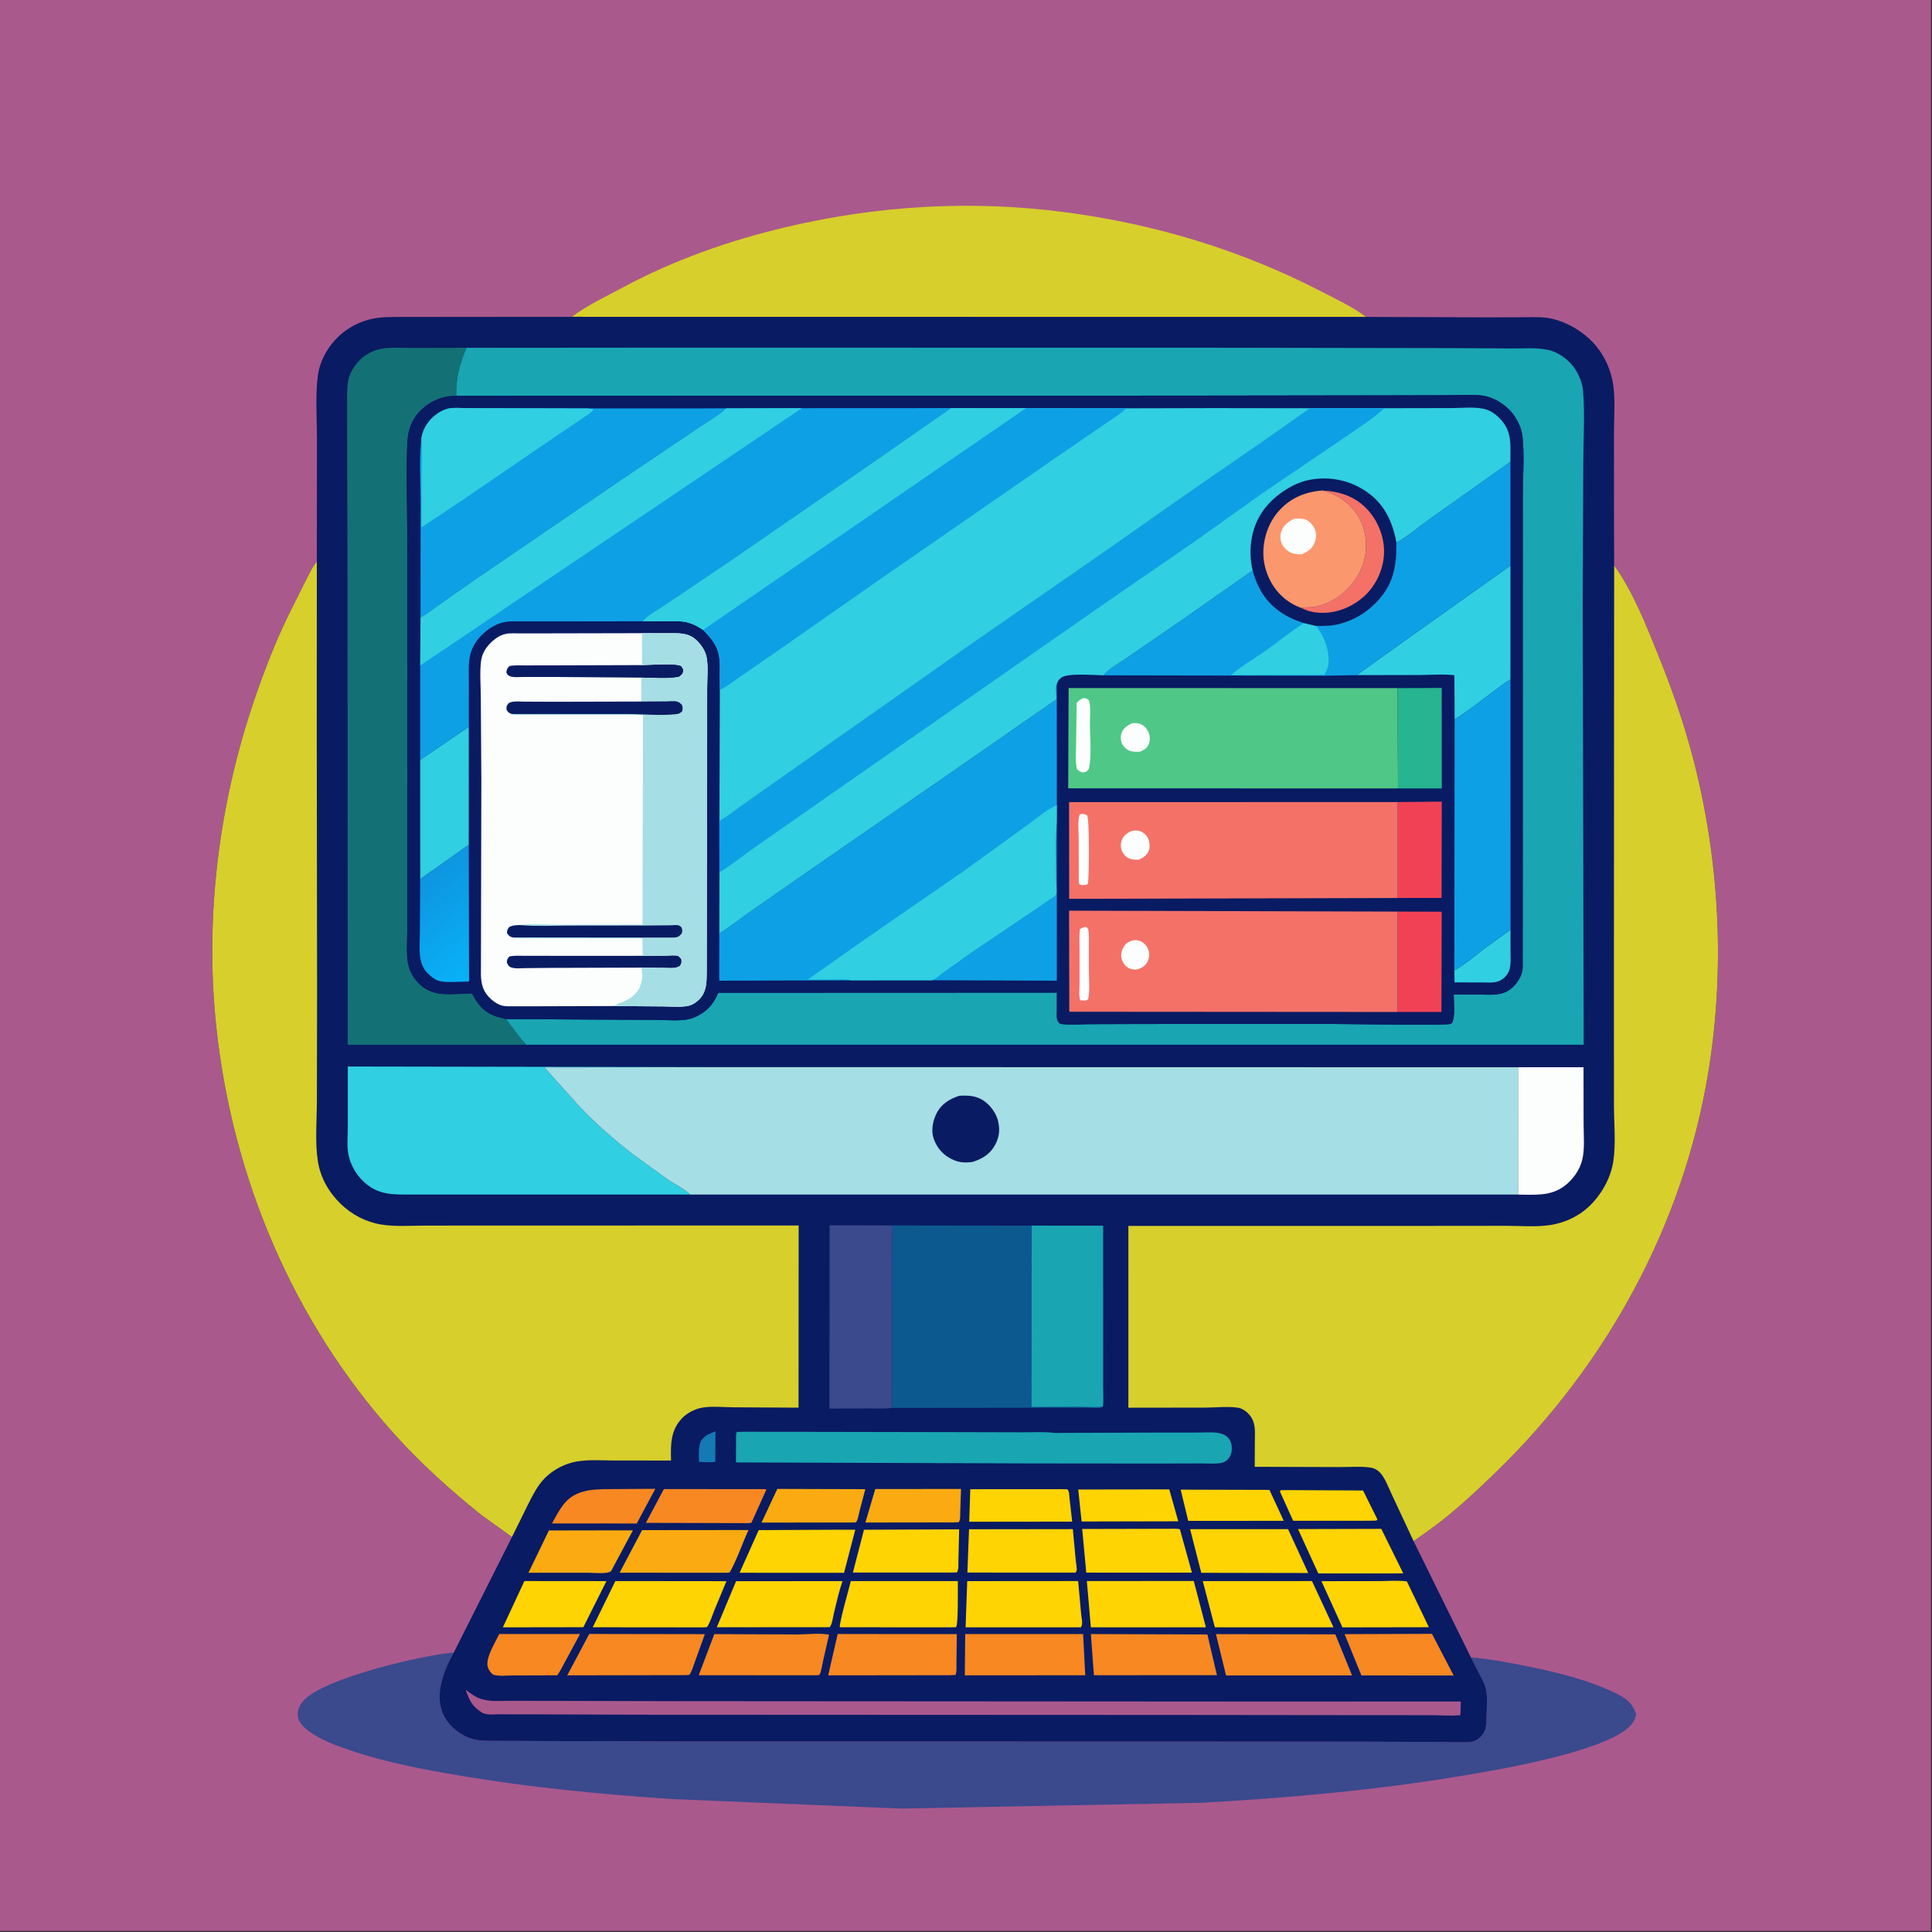 <?xml version="1.0" encoding="utf-8" ?>
<svg xmlns="http://www.w3.org/2000/svg" xmlns:xlink="http://www.w3.org/1999/xlink" width="500" height="500">
	<rect width="100%" height="100%" fill="#333333" stroke="none"/>
	<path fill="#AA598D" transform="scale(0.488 0.488)" d="M-0 -0L1024 0L1024 1024L-0 1024L0 -0Z"/>
	<path fill="#D7CF2B" transform="scale(0.488 0.488)" d="M303.304 168.019C311.213 161.967 321.33 157.297 330.105 152.566C357.41 137.846 386.597 127.609 416.75 120.474C465.735 108.884 515.857 105.985 565.807 112.665C612.916 118.964 657.957 132.56 700.211 154.319C708.243 158.455 717.222 162.65 724.453 168.075L303.304 168.019Z"/>
	<path fill="#3B498D" transform="scale(0.488 0.488)" d="M780.074 878.976C790.716 879.838 801.054 881.851 811.5 883.987C827.059 887.169 843.743 891.323 858 898.516C863.157 901.117 865.962 903.824 867.778 909.329C867.309 910.772 866.808 912.228 865.96 913.5C856.137 928.24 794.925 938.483 776.477 941.578C730.443 949.304 683.833 953.452 637.254 956.062L477.814 959.143L356 954.066C318.854 951.559 282.053 948.033 245.308 941.894C225.255 938.544 204.924 934.754 185.637 928.218C178.289 925.727 170.376 922.866 164.047 918.289C161.498 916.445 158.354 913.553 157.956 910.25C157.597 907.27 158.704 904.619 160.566 902.338C170.535 890.129 224.304 877.714 240.67 876.363C235.918 884.6 231.205 896.541 233.957 906.157C235.782 912.534 240.468 917.453 246.25 920.492C250.306 922.625 253.808 923.073 258.301 923.203L296.376 923.351L362.411 923.511L592.064 923.547L726 923.664L761.326 923.827L774.607 923.927C776.998 923.934 779.537 924.124 781.827 923.309C784.254 922.445 786.45 920.116 787.411 917.75C788.407 915.3 788.305 911.87 788.363 909.25C788.485 903.797 789.272 897.609 786.963 892.553L780.074 878.976Z"/>
	<path fill="#091B62" transform="scale(0.488 0.488)" d="M303.304 168.019L724.453 168.075L789.496 168.299L808.937 168.234C813.641 168.218 818.434 167.97 823.05 169.031C831.062 170.873 838.964 175.494 844.622 181.422C849.798 186.845 853.417 193.88 855.004 201.203C856.924 210.067 855.907 220.779 855.921 229.891L855.956 275.905L856.025 299.849C865.999 313.677 872.725 330.866 879.101 346.625C886.233 364.254 892.679 382.36 897.53 400.766C911.824 454.992 915.051 512.693 906.062 568.073C892.889 649.237 852.149 723.751 793.303 780.751C782.35 791.361 770.923 802.094 758.536 811.022L749.666 817.31L780.074 878.976L786.963 892.553C789.272 897.609 788.485 903.797 788.363 909.25C788.305 911.87 788.407 915.3 787.411 917.75C786.45 920.116 784.254 922.445 781.827 923.309C779.537 924.124 776.998 923.934 774.607 923.927L761.326 923.827L726 923.664L592.064 923.547L362.411 923.511L296.376 923.351L258.301 923.203C253.808 923.073 250.306 922.625 246.25 920.492C240.468 917.453 235.782 912.534 233.957 906.157C231.205 896.541 235.918 884.6 240.67 876.363L271.513 815.112L255.148 803.333C238.933 790.344 222.911 775.887 209.02 760.426C155.615 700.984 123.507 624.946 114.819 545.709C108.381 486.985 115.936 426.497 135.024 370.698C140.208 355.543 145.917 340.713 152.94 326.304L161.475 309.213C163.438 305.347 165.306 301.157 168.026 297.765L168.088 232.383C168.078 221.55 167.187 209.827 168.573 199.118C169.143 194.711 170.956 190.025 173.275 186.226C178.416 177.806 186.48 171.829 196 169.4C201.86 167.905 207.844 168.109 213.845 168.096L236.441 168.069L303.304 168.019Z"/>
	<path fill="#157AB4" transform="scale(0.488 0.488)" d="M379.44 759.07L379.34 775.147C377.044 775.814 373.194 775.309 370.723 775.277C370.631 772.373 370.363 767.733 371.403 765.024C372.752 761.508 376.254 760.369 379.44 759.07Z"/>
	<path fill="#FFD402" transform="scale(0.488 0.488)" d="M684.135 790.243L722.871 790.449L730.462 805.75L730 806.386L726.625 806.488L685.788 806.496L678.75 790.916L679.25 790.283L684.135 790.243Z"/>
	<path fill="#F88822" transform="scale(0.488 0.488)" d="M320.716 789.733L347.529 789.565L337.676 807.969L319.755 807.909L292.729 807.933L294.302 805.076C298.137 798.164 301.199 793.303 309.26 791.068L310 790.87C313.488 789.891 317.115 789.895 320.716 789.733Z"/>
	<path fill="#FFD402" transform="scale(0.488 0.488)" d="M626.141 790.002L673.224 790.129L680.794 806.534L630.148 806.562L626.141 790.002Z"/>
	<path fill="#FFD402" transform="scale(0.488 0.488)" d="M571.812 789.926L620.097 789.852L624.864 806.778L573.6 806.89L571.812 789.926Z"/>
	<path fill="#FBAB11" transform="scale(0.488 0.488)" d="M464.182 789.681L509.643 789.641L509.222 802.557C509.158 804.051 509.385 806.024 508.427 807.25L505.625 807.366L458.936 807.436L464.182 789.681Z"/>
	<path fill="#FBAB11" transform="scale(0.488 0.488)" d="M412.229 789.616L458.888 789.753L455.828 801.444C455.378 803.142 455.029 806.04 453.892 807.351L451.125 807.428L403.864 807.456L412.229 789.616Z"/>
	<path fill="#F88822" transform="scale(0.488 0.488)" d="M264.757 866.55L307.604 866.56L297.33 885.626L295.567 888.465L272.077 888.529C268.765 888.533 264.614 889.09 261.5 888.102C260.22 887.105 259.489 886.073 258.863 884.559C256.928 879.874 262.705 870.958 264.757 866.55Z"/>
	<path fill="#FFD402" transform="scale(0.488 0.488)" d="M563.059 789.74L566.034 789.811C567.096 790.919 566.996 792.832 567.162 794.29L568.607 806.957L519.375 807.022L513.994 807.027L514.57 789.771L563.059 789.74Z"/>
	<path fill="#FBAB11" transform="scale(0.488 0.488)" d="M291.108 811.636L335.66 811.571L324.047 833.25C321.976 834.854 315.049 834.068 312.214 834.068L280.262 834.063L291.108 811.636Z"/>
	<path fill="#F88822" transform="scale(0.488 0.488)" d="M352.075 789.692L406.107 789.741L406.381 790.053L398.524 807.508L397.25 807.755L342.527 807.615L352.075 789.692Z"/>
	<path fill="#F88822" transform="scale(0.488 0.488)" d="M713.078 866.633L759.415 866.469L770.924 888.561L721.985 888.517L713.078 866.633Z"/>
	<path fill="#FFD402" transform="scale(0.488 0.488)" d="M278.104 838.476L321.601 838.516L309.354 862.95L266.681 863.015L278.104 838.476Z"/>
	<path fill="#FFD402" transform="scale(0.488 0.488)" d="M688.369 810.916L732.542 810.798L744.193 834.41L699.125 834.433L688.369 810.916Z"/>
	<path fill="#FFD402" transform="scale(0.488 0.488)" d="M700.803 838.552L731.137 838.503C735.952 838.497 741.357 838.013 746.104 838.66L757.772 862.958L711.93 863.038L700.803 838.552Z"/>
	<path fill="#FFD402" transform="scale(0.488 0.488)" d="M458.191 811.264L508.668 811.041L508.264 827.482C508.196 829.423 508.52 832.281 507.5 833.899L503.811 833.962L452.311 833.953L458.191 811.264Z"/>
	<path fill="#FFD402" transform="scale(0.488 0.488)" d="M444.642 811.25L453.58 811.25L447.625 834.087L402.125 834.088L392.236 834.06L402.36 811.469L444.642 811.25Z"/>
	<path fill="#FFD402" transform="scale(0.488 0.488)" d="M622.74 810.745C623.855 810.707 624.68 810.715 625.75 811.049L632.112 834.027L584.437 834.008L576.065 833.996L573.913 810.86L622.74 810.745Z"/>
	<path fill="#FFD402" transform="scale(0.488 0.488)" d="M631.147 810.969L683.102 810.969L693.789 834.205L637.061 834.095L631.147 810.969Z"/>
	<path fill="#FBAB11" transform="scale(0.488 0.488)" d="M340.506 811.475L396.942 811.418C393.577 818.717 390.917 826.979 386.96 833.905L385.25 834.084L328.627 834.041L340.506 811.475Z"/>
	<path fill="#FFD402" transform="scale(0.488 0.488)" d="M513.91 811.012L568.949 810.939L570.524 827.784C570.63 829.015 571.236 831.933 570.971 832.988C570.871 833.391 570.49 833.664 570.25 834.003L513.028 833.967L513.91 811.012Z"/>
	<path fill="#F88822" transform="scale(0.488 0.488)" d="M378.805 866.614L422.876 866.799C427.838 866.791 434.937 865.88 439.668 866.959L436.513 880.75C435.98 883.157 435.665 886.024 434.6 888.25L432.75 888.453L370.566 888.407L378.805 866.614Z"/>
	<path fill="#F88822" transform="scale(0.488 0.488)" d="M312.491 866.533L373.808 866.634L368.691 880.835C367.803 883.278 367.057 886.114 365.583 888.25L363.125 888.369L300.82 888.484L312.491 866.533Z"/>
	<path fill="#F88822" transform="scale(0.488 0.488)" d="M578.515 866.591L640.316 866.797L645.37 888.384L580.128 888.412L578.515 866.591Z"/>
	<path fill="#F88822" transform="scale(0.488 0.488)" d="M511.867 866.577L574.41 866.595L575.534 888.448L511.672 888.469L511.867 866.577Z"/>
	<path fill="#FFD402" transform="scale(0.488 0.488)" d="M390.359 838.552L446.79 838.526C444.893 844.048 443.584 849.97 442.217 855.659C441.743 857.63 441.303 861.49 440 862.914L437.625 862.954L380.143 862.971L390.359 838.552Z"/>
	<path fill="#F88822" transform="scale(0.488 0.488)" d="M644.841 866.62L708.159 866.735L717.026 888.504L650.203 888.533L644.841 866.62Z"/>
	<path fill="#F88822" transform="scale(0.488 0.488)" d="M444.249 866.546L507.437 866.62L507.232 881.765C507.2 883.769 507.485 886.419 506.75 888.275L503.47 888.407L439.211 888.488L444.249 866.546Z"/>
	<path fill="#FFD402" transform="scale(0.488 0.488)" d="M576.376 838.466L633.091 838.448L639.528 863.002L578.508 862.998L576.376 838.466Z"/>
	<path fill="#FFD402" transform="scale(0.488 0.488)" d="M451.219 838.491L507.953 838.497C507.898 842.087 508.314 861.397 507 862.956L503.125 863.016L445.383 862.977C444.91 861.139 450.319 842.146 451.219 838.491Z"/>
	<path fill="#FFD402" transform="scale(0.488 0.488)" d="M326.342 838.485L385.248 838.546L378.75 854.184C377.585 857.063 376.686 860.304 374.963 862.881L373.25 863.033L314.35 862.978L326.342 838.485Z"/>
	<path fill="#FFD402" transform="scale(0.488 0.488)" d="M637.872 838.506L695.782 838.481L707.186 863.003L644.26 863.011L637.872 838.506Z"/>
	<path fill="#FFD402" transform="scale(0.488 0.488)" d="M512.949 838.522L571.764 838.477L573.36 855.931C573.57 858.095 574.451 861.275 573.25 863.015L512.073 863.008L512.949 838.522Z"/>
	<path fill="#FCFDFD" transform="scale(0.488 0.488)" d="M805.014 565.989L839.783 565.984L839.833 596.456C839.832 602.544 840.587 609.971 838.902 615.837C837.739 619.886 835.32 623.671 832.35 626.632C825.055 633.907 817.259 633.691 807.784 633.579L805.035 633.509L805.014 565.989Z"/>
	<path fill="#3B498D" transform="scale(0.488 0.488)" d="M473.114 746.652C469.217 747.197 465.008 746.894 461.055 746.914L439.877 747.006L439.957 649.808L473.289 649.886L473.114 746.652Z"/>
	<path fill="#AA598D" transform="scale(0.488 0.488)" d="M247.018 896.119C249.51 898.068 252.119 900.093 255.196 900.998L255.876 901.188C260.282 902.485 265.427 901.994 270 901.996L290.846 902.015L361.235 902.179L677.861 902.381L774.714 902.338L774.503 909.588C769.461 910.081 763.95 909.627 758.864 909.609L729.091 909.597L626.827 909.486L339.167 909.355L282.459 909.159L264.75 909.135C262.1 909.135 258.113 909.665 255.791 908.321L255.25 907.975C250.291 904.843 248.772 901.458 247.018 896.119Z"/>
	<path fill="#1AA5B2" transform="scale(0.488 0.488)" d="M395.288 759.291L510.292 759.5L542.269 759.588C547.748 759.615 553.804 759.205 559.226 759.914L618.22 759.72L635.672 759.713C638.863 759.707 642.467 759.404 645.62 759.852C647.668 760.143 649.41 760.68 650.94 762.127C652.817 763.903 653.371 766.345 653.25 768.866C653.158 770.776 652.359 772.825 650.93 774.126C649.93 775.037 648.841 775.656 647.5 775.885C644.292 776.432 640.507 776.068 637.226 776.085L615.758 776.159L547.435 776.094L390.297 775.555L390.35 763.875C390.359 762.408 390.15 760.775 390.75 759.407L395.288 759.291Z"/>
	<path fill="#30CFE1" transform="scale(0.488 0.488)" d="M366.021 633.495L237.767 633.489L219.13 633.496C208.48 633.494 200.125 634.095 192.069 625.911C188.511 622.297 185.866 617.461 184.817 612.495C183.861 607.974 184.461 602.271 184.452 597.616L184.447 565.592L374.726 565.916L374.062 565.965L288.714 566.046L307.975 587.563C316.432 596.313 326.091 604.777 335.734 612.222L354.262 625.612C357.968 628.088 362.883 630.402 366.021 633.495Z"/>
	<path fill="#0C5990" transform="scale(0.488 0.488)" d="M473.289 649.886L547.137 649.983L584.987 650.002L584.993 716.094L584.991 735.658C584.99 738.986 585.271 742.667 584.886 745.952C584.453 746.264 584.33 746.402 583.74 746.545C581.808 747.013 578.592 746.586 576.49 746.584L556.31 746.562L473.114 746.652L473.289 649.886Z"/>
	<path fill="#1AA5B2" transform="scale(0.488 0.488)" d="M547.137 649.983L584.987 650.002L584.993 716.094L584.991 735.658C584.99 738.986 585.271 742.667 584.886 745.952C580.911 746.423 576.494 746.015 572.468 746.014L547.098 746.109L547.137 649.983Z"/>
	<path fill="#137175" transform="scale(0.488 0.488)" d="M279.143 554.037L184.4 554.049L184.317 311.586L184.114 239.399L184.098 216.932C184.103 212.438 183.9 207.834 184.389 203.366C184.902 198.666 187.464 194.31 190.763 191.011C193.508 188.267 197.321 186.075 201.111 185.193C206.362 183.97 212.533 184.536 217.905 184.521L247.383 184.453C243.939 192.808 241.608 200.768 242.008 209.913C239.515 209.992 237.298 210.109 234.879 210.806L234.218 210.993C228.161 212.769 222.277 217.203 219.197 222.75C217.259 226.241 216.336 230.027 216.094 233.992C215.147 249.524 215.967 265.653 215.97 281.259L216.015 375.788L215.992 466.987L215.98 494.278C215.979 500.243 215.167 507.3 216.91 513C218.346 517.696 221.895 522.43 226.32 524.712L227 525.047L227.732 525.416C233.18 528.083 240.57 527.089 246.557 527.008C247.053 527.001 250.063 526.787 250.33 526.952C250.532 527.078 251.471 528.955 251.669 529.291C255.909 536.466 260.453 538.791 268.375 540.42C271.849 544.92 275.133 550.015 279.143 554.037Z"/>
	<path fill="#A5DEE4" transform="scale(0.488 0.488)" d="M374.726 565.916L805.014 565.989L805.035 633.509L366.021 633.495C362.883 630.402 357.968 628.088 354.262 625.612L335.734 612.222C326.091 604.777 316.432 596.313 307.975 587.563L288.714 566.046L374.062 565.965L374.726 565.916Z"/>
	<path fill="#091B62" transform="scale(0.488 0.488)" d="M508.72 581.117C513.378 580.884 517.488 580.988 521.559 583.656C525.345 586.136 528.684 590.847 529.479 595.327L529.589 596C530.274 599.829 529.723 603.275 527.948 606.75C525.324 611.889 521.208 614.455 515.922 616.163C512.399 616.717 509.098 616.619 505.779 615.21C500.628 613.022 497.088 609.248 495.202 604.004C493.644 599.673 494.63 594.581 496.631 590.571C499.194 585.437 503.484 582.832 508.72 581.117Z"/>
	<path fill="#1AA5B2" transform="scale(0.488 0.488)" d="M247.383 184.453L359.208 184.363L650.335 184.414L771.051 184.62L802.742 184.795C808.343 184.832 814.526 184.321 820 185.377L820.646 185.49C826.135 186.511 831.895 190.687 835.009 195.25C837.398 198.751 839.209 203.174 839.556 207.429C840.566 219.827 839.703 232.98 839.656 245.444L839.354 320.25L839.878 554.054L279.143 554.037C275.133 550.015 271.849 544.92 268.375 540.42L315.317 540.719L348.652 540.875C354.29 540.888 362.515 541.848 367.8 539.731C373.969 537.259 377.993 533.236 380.605 527.17L380.894 526.484L560.508 526.414L560.468 536.708C560.471 538.163 560.208 540.189 560.975 541.5C561.693 542.728 562.09 542.962 563.451 543.118C568.05 543.645 573.233 543.166 577.88 543.143L606.646 543.048L705.976 543.018C714.221 543.027 766.841 544.005 769.25 542.996C769.615 542.843 769.866 542.499 770.174 542.25C771.861 538.311 770.967 531.754 770.941 527.425L784.5 527.424C790.722 527.466 796.647 528.418 801.765 523.95C804.896 521.218 807.398 517.256 807.503 513L807.566 453.93L807.586 329.136L807.614 262.595C807.616 252.524 808.507 241.485 807.424 231.5C806.875 226.441 803.937 220.837 800.383 217.267C796.397 213.262 790.846 210.17 785.161 209.657C779.573 209.152 773.547 209.576 767.909 209.585L733.656 209.671L623.838 209.819L386.727 209.868L242.008 209.913C241.608 200.768 243.939 192.808 247.383 184.453Z"/>
	<path fill="#D7CF2B" transform="scale(0.488 0.488)" d="M271.513 815.112L255.148 803.333C238.933 790.344 222.911 775.887 209.02 760.426C155.615 700.984 123.507 624.946 114.819 545.709C108.381 486.985 115.936 426.497 135.024 370.698C140.208 355.543 145.917 340.713 152.94 326.304L161.475 309.213C163.438 305.347 165.306 301.157 168.026 297.765L167.999 389.995L168.163 525.624L168.062 584.024C168.028 594.397 166.983 605.729 168.591 615.93C169.96 624.607 174.418 632.377 180.682 638.45C186.493 644.082 193.917 648.009 201.923 649.364C209.538 650.652 218.107 649.961 225.838 649.963L268.002 649.948L423.549 649.91L423.483 746.518L388.867 746.328C383.567 746.301 377.039 745.56 371.908 746.609C368.256 747.355 364.334 749.383 361.75 752.079C355.53 758.566 355.654 766.195 355.876 774.561L325.446 774.531C318.232 774.53 310.25 773.78 303.25 775.655C297.954 777.073 292.848 779.964 288.974 783.841C285.023 787.796 282.445 793.113 279.941 798.034L271.513 815.112Z"/>
	<path fill="#D7CF2B" transform="scale(0.488 0.488)" d="M856.025 299.849C865.999 313.677 872.725 330.866 879.101 346.625C886.233 364.254 892.679 382.36 897.53 400.766C911.824 454.992 915.051 512.693 906.062 568.073C892.889 649.237 852.149 723.751 793.303 780.751C782.35 791.361 770.923 802.094 758.536 811.022L749.666 817.31L737.701 791.696C735.991 788.099 734.361 783.376 731.488 780.593C730.19 779.335 728.561 778.539 726.765 778.288C721.27 777.518 714.944 778.095 709.362 778.022L665.417 777.884L665.477 764.765C665.488 759.082 666.274 753.754 661.75 749.407C660.446 748.154 658.563 746.886 656.75 746.584C651.454 745.702 644.672 746.49 639.246 746.494L598.406 746.546L598.412 650.148L752.305 650.131L798.666 650.087C806.275 650.078 814.789 650.835 822.262 649.654C829.977 648.435 837.271 645.041 842.929 639.603C849.245 633.532 854.173 624.86 855.535 616.155C856.996 606.811 855.954 595.879 855.926 586.374L855.89 528.85L856.025 299.849Z"/>
	<path fill="#091B62" transform="scale(0.488 0.488)" d="M242.008 209.913L386.727 209.868L623.838 209.819L733.656 209.671L767.909 209.585C773.547 209.576 779.573 209.152 785.161 209.657C790.846 210.17 796.397 213.262 800.383 217.267C803.937 220.837 806.875 226.441 807.424 231.5C808.507 241.485 807.616 252.524 807.614 262.595L807.586 329.136L807.566 453.93L807.503 513C807.398 517.256 804.896 521.218 801.765 523.95C796.647 528.418 790.722 527.466 784.5 527.424L770.941 527.425C770.967 531.754 771.861 538.311 770.174 542.25C769.866 542.499 769.615 542.843 769.25 542.996C766.841 544.005 714.221 543.027 705.976 543.018L606.646 543.048L577.88 543.143C573.233 543.166 568.05 543.645 563.451 543.118C562.09 542.962 561.693 542.728 560.975 541.5C560.208 540.189 560.471 538.163 560.468 536.708L560.508 526.414L380.894 526.484L380.605 527.17C377.993 533.236 373.969 537.259 367.8 539.731C362.515 541.848 354.29 540.888 348.652 540.875L315.317 540.719L268.375 540.42C260.453 538.791 255.909 536.466 251.669 529.291C251.471 528.955 250.532 527.078 250.33 526.952C250.063 526.787 247.053 527.001 246.557 527.008C240.57 527.089 233.18 528.083 227.732 525.416L227 525.047L226.32 524.712C221.895 522.43 218.346 517.696 216.91 513C215.167 507.3 215.979 500.243 215.98 494.278L215.992 466.987L216.015 375.788L215.97 281.259C215.967 265.653 215.147 249.524 216.094 233.992C216.336 230.027 217.259 226.241 219.197 222.75C222.277 217.203 228.161 212.769 234.218 210.993L234.879 210.806C237.298 210.109 239.515 209.992 242.008 209.913Z"/>
	<path fill="#30CFE1" transform="scale(0.488 0.488)" d="M771.273 514.602C776.602 511.666 781.607 507.408 786.397 503.661L801.065 493.022L801.069 504.866C801.051 509.442 801.764 514.348 798.303 517.938C796.958 519.333 795.565 520.197 793.694 520.684C791.43 521.273 788.751 521.017 786.405 521.017L771.386 520.984L771.273 514.602Z"/>
	<path fill="#F14255" transform="scale(0.488 0.488)" d="M741.222 425.357L764.616 425.123L764.509 476.192L741.223 476.219L741.222 425.357Z"/>
	<path fill="#27B490" transform="scale(0.488 0.488)" d="M741.079 364.927L764.57 364.835L764.616 418.156L741.421 418.127L741.079 364.927Z"/>
	<path fill="#F14255" transform="scale(0.488 0.488)" d="M741.101 483.44L764.579 483.503L764.444 536.667L741.155 536.67L741.101 483.44Z"/>
	<path fill="#0EA0E5" transform="scale(0.488 0.488)" d="M560.417 436.464L560.469 520.082L494.311 519.851C496.706 519.074 498.434 517.098 500.461 515.659L516.373 504.363L546.436 484.117L556.05 477.554C557.132 476.787 558.665 475.975 559.57 475.052C559.774 474.845 559.985 474.626 560.103 474.36C560.652 473.122 560.105 468.878 560.107 467.222C560.114 457.299 559.593 447.011 560.362 437.137L560.417 436.464Z"/>
	<defs>
		<linearGradient id="gradient_0" gradientUnits="userSpaceOnUse" x1="223.827" y1="466.228" x2="259.509" y2="509.085">
			<stop offset="0" stop-color="#0E95E0"/>
			<stop offset="1" stop-color="#08B2F8"/>
		</linearGradient>
	</defs>
	<path fill="url(#gradient_0)" transform="scale(0.488 0.488)" d="M222.848 466.159L248.581 447.987L248.738 520.516C244.125 520.536 237.615 521.249 233.194 520.317C231 519.854 228.568 517.897 227.007 516.373C221.192 510.691 222.679 502.146 222.667 494.697L222.848 466.159Z"/>
	<path fill="#30CFE1" transform="scale(0.488 0.488)" d="M222.844 403.001L248.609 385.398L248.581 447.987L222.848 466.159L222.844 403.001Z"/>
	<path fill="#30CFE1" transform="scale(0.488 0.488)" d="M719.72 358.05C721.917 356.072 724.581 354.439 726.969 352.682L744.568 340.061L801.024 299.952L801.013 360.379C797.698 362.222 794.831 364.624 791.798 366.88C785.115 371.85 778.509 377.158 771.422 381.522L771.31 358.108C765.374 357.382 758.795 357.948 752.787 357.98L719.72 358.05Z"/>
	<path fill="#0EA0E5" transform="scale(0.488 0.488)" d="M771.422 381.522C778.509 377.158 785.115 371.85 791.798 366.88C794.831 364.624 797.698 362.222 801.013 360.379L801.065 493.022L786.397 503.661C781.607 507.408 776.602 511.666 771.273 514.602L771.422 381.522Z"/>
	<path fill="#0EA0E5" transform="scale(0.488 0.488)" d="M740.547 287.746C746.382 284.512 752.025 279.648 757.509 275.728L800.997 244.861L801.024 299.952L744.568 340.061L726.969 352.682C724.581 354.439 721.917 356.072 719.72 358.05L702.654 358.338L585.08 358.141C588.345 354.419 593.444 351.762 597.501 348.942L627.056 328.617L664.32 302.51C667.118 313.018 672.381 320.874 681.916 326.386C684.975 328.154 688.22 329.343 691.568 330.446L697.845 331.924C702.06 332.046 706.599 331.942 710.675 330.797L711.5 330.554C718.69 328.485 724.515 324.867 729.75 319.551C739 310.159 740.647 300.408 740.547 287.746Z"/>
	<path fill="#30CFE1" transform="scale(0.488 0.488)" d="M691.568 330.446L697.845 331.924C702.431 337.512 705.257 345.174 704.478 352.534C704.353 353.71 703.876 354.699 703.376 355.75L702.95 356.659L702.628 357.329L702.461 357.921L652.851 358.048C658.513 353.093 665.328 349.245 671.468 344.903C678.134 340.189 684.621 334.661 691.568 330.446Z"/>
	<path fill="#F47168" transform="scale(0.488 0.488)" d="M741.223 476.219L567 476.662L566.96 425.383L741.222 425.357L741.223 476.219Z"/>
	<path fill="#FCFDFD" transform="scale(0.488 0.488)" d="M599.916 440.75C601.042 440.501 602.352 440.354 603.5 440.505C605.544 440.772 607.416 442.21 608.477 443.924C609.682 445.869 610.024 448.706 609.308 450.894C608.434 453.567 606.377 454.756 603.997 455.933C602.71 455.996 601.462 455.944 600.194 455.681C597.928 455.21 596.415 453.873 595.286 451.901C594.274 450.135 594.171 447.711 594.808 445.792C595.618 443.352 597.668 441.771 599.916 440.75Z"/>
	<path fill="#FCFDFD" transform="scale(0.488 0.488)" d="M572.734 431.75C574.646 431.528 574.833 431.557 576.551 432.423C577.802 434.26 577.616 465.127 576.942 468.75C575.645 469.65 574.244 469.352 572.75 469.26L572.1 468.25L572.059 443.996C572.071 440.54 571.313 434.879 572.734 431.75Z"/>
	<path fill="#0EA0E5" transform="scale(0.488 0.488)" d="M223.426 233.742C223.429 229.489 225.848 225.058 228.75 222.055C231.168 219.553 234.85 217.157 238.34 216.548C240.692 216.137 243.427 216.392 245.812 216.403L259.881 216.471L311.36 216.598L385.078 216.566C380.877 220.565 375.353 223.526 370.567 226.815L328.631 255.072L252.697 306.906L233.477 320.353C230.096 322.733 226.664 325.569 223.01 327.472L223.071 265.62C223.074 255.28 222.184 243.971 223.426 233.742Z"/>
	<path fill="#30CFE1" transform="scale(0.488 0.488)" d="M223.426 233.742C223.429 229.489 225.848 225.058 228.75 222.055C231.168 219.553 234.85 217.157 238.34 216.548C240.692 216.137 243.427 216.392 245.812 216.403L259.881 216.471L311.36 216.598L314.75 217.04C314.2 218.621 310.105 220.964 308.622 221.995L288.304 235.785L244.735 265.554L223.479 279.724L223.571 249.097C223.578 244.091 223.977 238.69 223.426 233.742Z"/>
	<path fill="#4FC787" transform="scale(0.488 0.488)" d="M741.421 418.127L566.494 418.073L566.714 364.882L741.079 364.927L741.421 418.127Z"/>
	<path fill="#FCFDFD" transform="scale(0.488 0.488)" d="M600.478 383.492C601.695 383.466 603.007 383.402 604.179 383.778C606.404 384.492 608.022 385.996 608.983 388.103C609.907 390.131 610.049 392.487 609.231 394.583C608.318 396.923 606.654 397.701 604.475 398.704C602.878 398.686 601.029 398.767 599.487 398.328C597.614 397.794 595.784 396.012 594.992 394.259C594.238 392.591 594.197 390.134 594.884 388.438C595.885 385.968 598.191 384.584 600.478 383.492Z"/>
	<path fill="#FCFDFD" transform="scale(0.488 0.488)" d="M574.398 370.25L574.757 370.219C576.226 370.351 576.506 370.517 577.515 371.5C578.608 375.036 578.016 379.683 578.018 383.434C578.023 391.037 579.006 400.422 577.486 407.75C576.212 409.383 576.157 409.283 574.25 409.683C572.795 409.316 572.233 408.832 571.15 407.861C570.113 403.929 570.643 399.126 570.677 395.054L570.981 372.75C572.058 371.501 572.909 370.945 574.398 370.25Z"/>
	<path fill="#F47168" transform="scale(0.488 0.488)" d="M741.155 536.67L567.071 536.549L566.955 482.96L741.101 483.44L741.155 536.67Z"/>
	<path fill="#FCFDFD" transform="scale(0.488 0.488)" d="M600.563 498.75C601.977 498.49 603.14 498.506 604.5 498.981C606.36 499.63 608.031 501.382 608.795 503.176C609.719 505.345 609.655 507.735 608.621 509.85C607.454 512.236 605.704 513.291 603.25 514.062C601.861 514.289 600.325 514.198 599.028 513.61C597 512.69 595.474 510.738 594.859 508.614C594.253 506.521 594.725 504.211 595.799 502.35C596.944 500.366 598.426 499.416 600.563 498.75Z"/>
	<path fill="#FCFDFD" transform="scale(0.488 0.488)" d="M574.588 491.75L576.005 491.58L576.998 492.5C577.65 495.102 577.442 497.799 577.448 500.467L577.444 514.379C577.437 519.23 578.1 525.334 577.05 529.982L575.75 530.594C574.836 530.668 573.915 530.563 573 530.507C571.93 528.838 572.51 523.826 572.509 521.586L572.508 503.145C572.51 499.709 572.256 496.085 572.75 492.695L574.588 491.75Z"/>
	<path fill="#0EA0E5" transform="scale(0.488 0.488)" d="M560.411 363.009L560.469 427.012L560.417 436.464L560.362 437.137C559.593 447.011 560.114 457.299 560.107 467.222C560.105 468.878 560.652 473.122 560.103 474.36C559.985 474.626 559.774 474.845 559.57 475.052C558.665 475.975 557.132 476.787 556.05 477.554L546.436 484.117L516.373 504.363L500.461 515.659C498.434 517.098 496.706 519.074 494.311 519.851L451.278 519.888L381.434 520.084L381.477 494.894L382.318 494.42C387.234 491.563 391.937 487.667 396.594 484.374L423.875 465.356L521.36 397.911L551.101 377.205L557.976 372.465C558.377 372.185 559.847 371.34 560.062 371.007C560.671 370.066 559.65 365.338 560.186 363.655L560.411 363.009Z"/>
	<path fill="#30CFE1" transform="scale(0.488 0.488)" d="M451.278 519.888C448.709 519.186 445.769 519.461 443.107 519.465L428.374 519.509L458.047 498.587L511.383 461.75L545.242 437.254C549.929 433.896 555.183 429.192 560.469 427.012L560.417 436.464L560.362 437.137C559.593 447.011 560.114 457.299 560.107 467.222C560.105 468.878 560.652 473.122 560.103 474.36C559.985 474.626 559.774 474.845 559.57 475.052C558.665 475.975 557.132 476.787 556.05 477.554L546.436 484.117L516.373 504.363L500.461 515.659C498.434 517.098 496.706 519.074 494.311 519.851L451.278 519.888Z"/>
	<path fill="#0EA0E5" transform="scale(0.488 0.488)" d="M425.243 216.464L504.442 216.426L459.343 247.846L385.019 299.094L351.954 321.332C348.447 323.737 343.464 326.255 340.803 329.476L289.907 329.546L276.045 329.539C273.105 329.54 270.052 329.343 267.164 329.975C262.8 330.929 258.497 333.73 255.38 336.879C252.545 339.745 250.308 343.335 249.36 347.276C248.25 351.896 248.63 357.306 248.62 362.027L248.609 385.398L222.844 403.001L222.859 352.947L223.01 327.472C226.664 325.569 230.096 322.733 233.477 320.353L252.697 306.906L328.631 255.072L370.567 226.815C375.353 223.526 380.877 220.565 385.078 216.566L425.243 216.464Z"/>
	<path fill="#30CFE1" transform="scale(0.488 0.488)" d="M385.078 216.566L425.243 216.464L222.859 352.947L223.01 327.472C226.664 325.569 230.096 322.733 233.477 320.353L252.697 306.906L328.631 255.072L370.567 226.815C375.353 223.526 380.877 220.565 385.078 216.566Z"/>
	<path fill="#FCFDFD" transform="scale(0.488 0.488)" d="M340.493 335.79L353.691 335.829C359.678 335.861 365.106 335.23 369.714 339.849C372.251 342.392 374.22 345.446 374.819 349.042C375.634 353.93 375.03 359.922 375.023 364.919L375.008 397.941L374.798 515.464C374.74 520.682 374.842 525.841 370.927 529.894C369.46 531.413 367.496 532.804 365.415 533.316C361.288 534.33 355.995 533.756 351.716 533.726L326.311 533.532L284.848 533.653L272.909 533.661C270.892 533.644 268.488 533.83 266.524 533.365C264.194 532.813 261.929 531.29 260.198 529.689C256.312 526.097 255.148 522.133 255.044 517.014L255.266 413.775L254.985 369.96C254.968 363.722 254.349 356.869 255.089 350.736C255.536 347.036 257.314 343.868 259.901 341.22C262.143 338.925 264.922 336.909 268.103 336.196C270.534 335.651 273.41 335.913 275.888 335.908L289.622 335.894L340.493 335.79Z"/>
	<path fill="#091B62" transform="scale(0.488 0.488)" d="M334.344 506.926L353.466 506.799C354.882 506.782 358.542 506.387 359.75 507.031C360.24 507.292 360.926 508.187 361.349 508.603C361.486 510.352 361.601 510.605 360.688 512.189C358.335 513.81 355.557 513.355 352.838 513.304L340.182 513.15L292.453 513.295L278.28 513.434C276.01 513.452 273.115 513.83 271 513.004C269.621 512.466 269.317 511.58 268.75 510.317C269.006 508.638 269.036 508.49 270.186 507.25C272.643 506.68 275.198 506.88 277.709 506.88L290.96 506.898L334.344 506.926Z"/>
	<path fill="#091B62" transform="scale(0.488 0.488)" d="M340.514 352.724C344.584 352.663 358.485 351.53 361.324 353.25C362.1 354.437 362.6 354.948 362.25 356.453C361.958 357.707 361 358.341 360 358.995C353.945 360.211 346.316 359.392 340.081 359.367L293.764 359.003L277.734 359.007C275.639 359.006 272.418 359.406 270.5 358.63C269.117 358.071 269.091 357.795 268.516 356.5C268.877 354.778 268.923 354.513 270.125 353.25C272.908 352.667 275.915 352.896 278.757 352.889L292.128 352.869L340.514 352.724Z"/>
	<path fill="#A5DEE4" transform="scale(0.488 0.488)" d="M340.493 335.79L353.691 335.829C359.678 335.861 365.106 335.23 369.714 339.849C372.251 342.392 374.22 345.446 374.819 349.042C375.634 353.93 375.03 359.922 375.023 364.919L375.008 397.941L374.798 515.464C374.74 520.682 374.842 525.841 370.927 529.894C369.46 531.413 367.496 532.804 365.415 533.316C361.288 534.33 355.995 533.756 351.716 533.726L326.311 533.532C327.092 532.738 327.459 532.32 328.544 531.963C329.545 531.635 330.392 531.317 331.34 530.859L332 530.536C334.534 529.324 336.628 527.693 338.231 525.349C340.619 521.859 341.06 517.199 340.182 513.15L352.838 513.304C355.557 513.355 358.335 513.81 360.688 512.189C361.601 510.605 361.486 510.352 361.349 508.603C360.926 508.187 360.24 507.292 359.75 507.031C358.542 506.387 354.882 506.782 353.466 506.799L334.344 506.926L340.886 506.557L340.652 497.613L291.686 497.652L278.792 497.642C276.579 497.64 273.986 497.997 271.918 497.131C270.203 496.698 269.798 496.175 268.862 494.75C269.009 492.979 269.114 492.87 270.25 491.489C272.146 490.678 273.802 490.646 275.845 490.577C282.346 489.658 289.736 490.371 296.375 490.37L340.732 490.379L340.987 379.147L288.559 379.17L277.409 379.157C275.816 379.154 273.502 379.462 272.003 378.896L271.418 378.656C269.782 378.022 269.672 377.899 268.66 376.458C268.549 374.353 268.636 374.396 269.83 372.82C272.224 371.649 275.334 372.092 277.974 372.1L294.644 372.165L340.138 372.058L340.081 359.367C346.316 359.392 353.945 360.211 360 358.995C361 358.341 361.958 357.707 362.25 356.453C362.6 354.948 362.1 354.437 361.324 353.25C358.485 351.53 344.584 352.663 340.514 352.724L340.493 335.79Z"/>
	<path fill="#091B62" transform="scale(0.488 0.488)" d="M275.845 490.577L276.498 490.641C284.654 491.357 293.195 490.878 301.393 490.867L343.251 490.816L355.373 490.716C356.536 490.708 358.874 490.415 359.884 490.75C360.387 490.917 360.795 491.292 361.25 491.563C361.964 493.209 361.979 493.26 361.555 495C360.137 496.559 359.739 497.053 357.5 497.217L271.918 497.131C270.203 496.698 269.798 496.175 268.862 494.75C269.009 492.979 269.114 492.87 270.25 491.489C272.146 490.678 273.802 490.646 275.845 490.577Z"/>
	<path fill="#091B62" transform="scale(0.488 0.488)" d="M340.138 372.058L353.35 371.963C355.057 371.958 357.571 371.623 359.151 372.093C360.29 372.432 360.845 373.043 361.672 373.854C362.117 375.391 362.1 375.717 361.75 377.284C360.279 378.467 360.036 378.573 358.196 378.771C349.931 379.66 340.729 378.659 332.378 378.655L271.418 378.656C269.782 378.022 269.672 377.899 268.66 376.458C268.549 374.353 268.636 374.396 269.83 372.82C272.224 371.649 275.334 372.092 277.974 372.1L294.644 372.165L340.138 372.058Z"/>
	<path fill="#30CFE1" transform="scale(0.488 0.488)" d="M650.928 216.406L734.182 216.482L769.759 216.412C775.113 216.407 781.773 215.674 786.968 216.83C789.959 217.495 792.674 219.269 794.839 221.385C799.762 226.197 801.009 230.895 801.026 237.543L800.997 244.861L757.509 275.728C752.025 279.648 746.382 284.512 740.547 287.746C740.647 300.408 739 310.159 729.75 319.551C724.515 324.867 718.69 328.485 711.5 330.554L710.675 330.797C706.599 331.942 702.06 332.046 697.845 331.924L691.568 330.446C688.22 329.343 684.975 328.154 681.916 326.386C672.381 320.874 667.118 313.018 664.32 302.51L627.056 328.617L597.501 348.942C593.444 351.762 588.345 354.419 585.08 358.141C580.4 358.107 565.624 356.72 562.53 359.583C561.38 360.646 560.814 361.514 560.411 363.009L560.186 363.655C559.65 365.338 560.671 370.066 560.062 371.007C559.847 371.34 558.377 372.185 557.976 372.465L551.101 377.205L521.36 397.911L423.875 465.356L396.594 484.374C391.937 487.667 387.234 491.563 382.318 494.42L381.477 494.894L381.535 462.601L381.517 435.356C385.827 433.12 389.724 429.75 393.706 426.962L421.25 407.556L514.514 341.94L588.852 290.4L628.926 262.25L670.844 233.333L694.625 216.548L651.532 216.457L650.928 216.406Z"/>
	<path fill="#091B62" transform="scale(0.488 0.488)" d="M664.32 302.51L663.913 300.751C662.059 290.612 663.656 279.786 669.573 271.219C675.036 263.31 685.24 256.141 694.809 254.413C705.505 252.482 716.239 254.762 725.135 261.065C734.353 267.595 738.568 276.888 740.547 287.746C740.647 300.408 739 310.159 729.75 319.551C724.515 324.867 718.69 328.485 711.5 330.554L710.675 330.797C706.599 331.942 702.06 332.046 697.845 331.924L691.568 330.446C688.22 329.343 684.975 328.154 681.916 326.386C672.381 320.874 667.118 313.018 664.32 302.51Z"/>
	<path fill="#F47168" transform="scale(0.488 0.488)" d="M701.209 260.115C710.589 260.626 718.762 263.23 725.289 270.33C731.121 276.673 734.437 285.569 733.954 294.198C733.495 302.413 729.47 310.867 723.301 316.361C716.741 322.202 708.09 325.587 699.25 324.948C696.003 324.713 692.846 323.853 689.958 322.354C691.852 321.952 693.824 322.19 695.75 321.98C699.863 321.532 703.757 320.05 707.329 318.001C714.931 313.64 721.357 305.463 723.496 296.995C725.389 289.504 724.402 280.389 720.263 273.75C715.949 266.829 709.164 261.932 701.209 260.115Z"/>
	<path fill="#FB976D" transform="scale(0.488 0.488)" d="M689.958 322.354C687.159 321.378 684.256 319.767 681.912 317.942C675.282 312.776 671.082 304.825 670.163 296.5C669.215 287.9 671.973 278.396 677.525 271.75C683.717 264.337 691.717 260.925 701.209 260.115C709.164 261.932 715.949 266.829 720.263 273.75C724.402 280.389 725.389 289.504 723.496 296.995C721.357 305.463 714.931 313.64 707.329 318.001C703.757 320.05 699.863 321.532 695.75 321.98C693.824 322.19 691.852 321.952 689.958 322.354Z"/>
	<path fill="#FCFDFD" transform="scale(0.488 0.488)" d="M686.567 275.029C688.143 274.993 689.983 274.838 691.514 275.245C693.915 275.884 695.865 277.839 696.963 280C698.206 282.444 698.196 285.043 697.266 287.589C696.013 291.017 693.626 292.454 690.446 293.91C688.908 294.013 687.503 293.951 686 293.565C683.455 292.911 681.434 291.27 680.127 288.992C678.933 286.913 678.696 284.367 679.456 282.094C680.704 278.358 683.161 276.644 686.567 275.029Z"/>
	<path fill="#0EA0E5" transform="scale(0.488 0.488)" d="M650.928 216.406L734.182 216.482C728.269 221.993 721.002 226.488 714.389 231.143L669.519 261.55L633.033 287.555L586.073 319.874L450.451 414.324L400.02 449.573C393.883 453.81 387.954 458.85 381.535 462.601L381.517 435.356C385.827 433.12 389.724 429.75 393.706 426.962L421.25 407.556L514.514 341.94L588.852 290.4L628.926 262.25L670.844 233.333L694.625 216.548L651.532 216.457L650.928 216.406Z"/>
	<path fill="#30CFE1" transform="scale(0.488 0.488)" d="M504.442 216.426L544.117 216.452L597.356 216.534L650.928 216.406L651.532 216.457L694.625 216.548L670.844 233.333L628.926 262.25L588.852 290.4L514.514 341.94L421.25 407.556L393.706 426.962C389.724 429.75 385.827 433.12 381.517 435.356L381.753 365.901L381.736 358.67C381.713 355.037 381.958 351.095 381.276 347.531C380.198 341.893 376.797 337.967 372.866 334.086C370.814 332.696 368.701 331.417 366.343 330.619L365.52 330.353C362.271 329.26 359.063 329.483 355.68 329.467L340.803 329.476C343.464 326.255 348.447 323.737 351.954 321.332L385.019 299.094L459.343 247.846L504.442 216.426Z"/>
	<path fill="#0EA0E5" transform="scale(0.488 0.488)" d="M504.442 216.426L544.117 216.452L597.356 216.534C593.361 220.227 588.366 223.15 583.899 226.25L554.858 246.212L467.035 306.975L409.19 347.391L393.194 358.399C389.44 361.01 385.864 363.86 381.753 365.901L381.736 358.67C381.713 355.037 381.958 351.095 381.276 347.531C380.198 341.893 376.797 337.967 372.866 334.086C370.814 332.696 368.701 331.417 366.343 330.619L365.52 330.353C362.271 329.26 359.063 329.483 355.68 329.467L340.803 329.476C343.464 326.255 348.447 323.737 351.954 321.332L385.019 299.094L459.343 247.846L504.442 216.426Z"/>
	<path fill="#30CFE1" transform="scale(0.488 0.488)" d="M504.442 216.426L544.117 216.452L372.866 334.086C370.814 332.696 368.701 331.417 366.343 330.619L365.52 330.353C362.271 329.26 359.063 329.483 355.68 329.467L340.803 329.476C343.464 326.255 348.447 323.737 351.954 321.332L385.019 299.094L459.343 247.846L504.442 216.426Z"/>
</svg>
